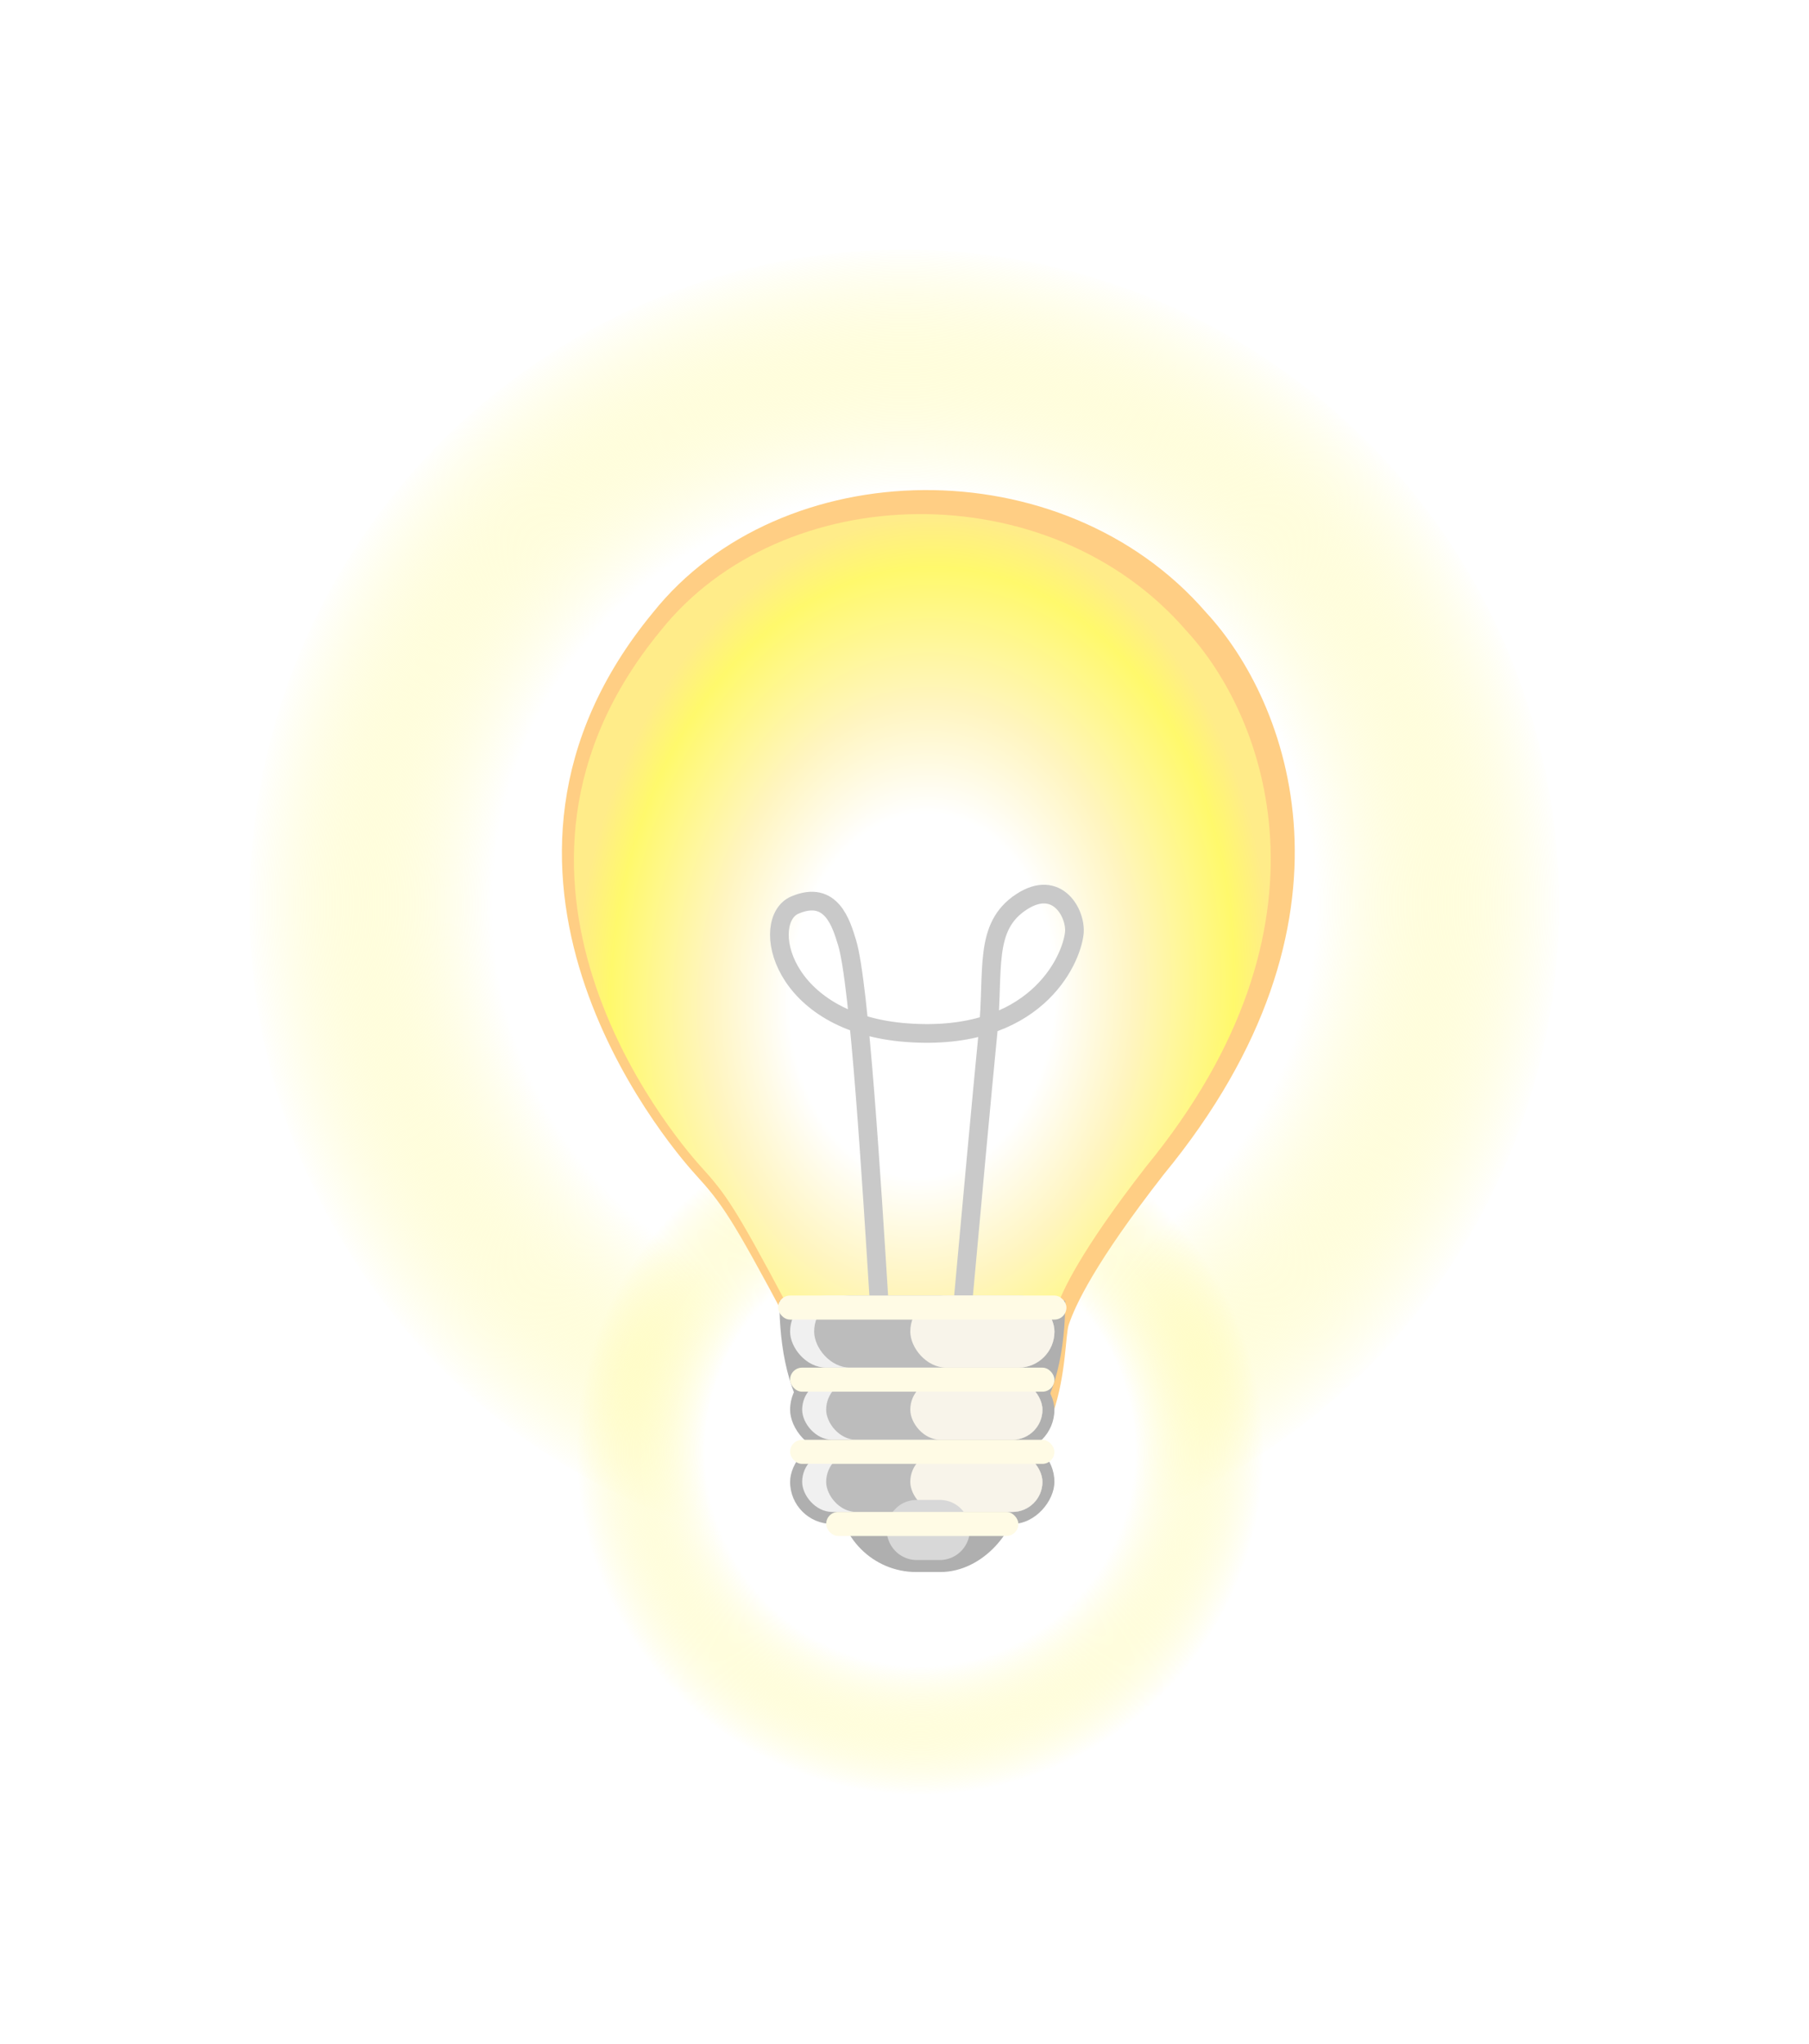 <svg width="116" height="131" viewBox="0 0 116 131" fill="none" xmlns="http://www.w3.org/2000/svg">
<g filter="url(#filter0_f_2057_630)">
<circle cx="57.987" cy="57.987" r="41.987" fill="url(#paint0_radial_2057_630)"/>
</g>
<g filter="url(#filter1_f_2057_630)">
<circle cx="59" cy="93" r="22" fill="url(#paint1_radial_2057_630)"/>
</g>
<g filter="url(#filter2_f_2057_630)">
<path d="M44.597 75.269C46.277 77.112 46.907 77.99 50.476 84.69C50.476 95.158 56.354 96.624 61.182 95.996C68.74 94.949 68.11 86.155 68.53 84.9C68.95 83.645 70.209 80.921 74.618 75.269C88.053 58.939 82.595 44.91 77.347 39.258C68.11 28.581 50.056 28.999 41.868 39.258C28.223 55.798 42.498 72.966 44.597 75.269Z" fill="#FFCE84"/>
</g>
<path d="M44.946 74.764C46.542 76.52 47.141 77.358 50.535 83.746C50.535 93.726 56.124 95.123 60.715 94.524C67.901 93.526 67.302 85.143 67.701 83.946C68.1 82.749 69.298 80.153 73.49 74.764C86.265 59.195 81.075 45.82 76.085 40.431C67.302 30.251 50.136 30.651 42.351 40.431C29.376 56.2 42.95 72.568 44.946 74.764Z" fill="url(#paint2_radial_2057_630)"/>
<path d="M56.368 83.345C55.902 75.959 55.114 62.996 54.316 60.402C53.947 59.204 53.319 57.008 50.979 57.995C48.703 58.954 49.981 65.58 58.164 66.179C66.348 66.778 68.688 61.597 68.888 59.806C69.025 58.579 67.814 56.279 65.495 57.799C63.044 59.404 63.753 62.187 63.354 66.179C63.035 69.373 62.156 78.954 61.757 83.345" stroke="#C9C9C9" stroke-width="1.198"/>
<path d="M68.308 83.359C68.308 86.398 67.736 89.517 66.017 91.666C64.298 93.814 61.573 94.817 59.142 94.817C56.711 94.817 53.987 93.814 52.268 91.666C50.549 89.517 49.977 86.398 49.977 83.359L59.142 83.359H68.308Z" fill="#AFAFAF"/>
<rect x="50.664" y="87.644" width="16.949" height="5.393" rx="2.696" fill="#AFAFAF"/>
<rect x="50.664" y="83.023" width="16.949" height="4.622" rx="2.311" fill="#F0F0F0"/>
<rect x="52.207" y="83.023" width="15.408" height="4.622" rx="2.311" fill="#BCBCBC"/>
<rect x="58.371" y="83.023" width="9.245" height="4.622" rx="2.311" fill="#F8F4EA"/>
<rect width="16.949" height="5.393" rx="2.696" transform="matrix(1 0 0 -1 50.664 97.66)" fill="#AFAFAF"/>
<rect width="11.556" height="10.015" rx="5.008" transform="matrix(1 0 0 -1 53.746 100.742)" fill="#AFAFAF"/>
<rect x="51.438" y="88.414" width="15.408" height="3.852" rx="1.926" fill="#F0F0F0"/>
<rect x="52.977" y="88.414" width="13.867" height="3.852" rx="1.926" fill="#BCBCBC"/>
<rect x="58.371" y="88.414" width="8.474" height="3.852" rx="1.926" fill="#F8F4EA"/>
<rect x="51.438" y="93.039" width="15.408" height="3.852" rx="1.926" fill="#F0F0F0"/>
<rect x="52.977" y="93.039" width="13.867" height="3.852" rx="1.926" fill="#BCBCBC"/>
<rect x="58.371" y="93.039" width="8.474" height="3.852" rx="1.926" fill="#F8F4EA"/>
<path d="M57.066 98.908C56.425 97.628 57.356 96.121 58.788 96.121H60.26C61.691 96.121 62.623 97.628 61.982 98.908C61.656 99.561 60.989 99.973 60.26 99.973H58.788C58.059 99.973 57.392 99.561 57.066 98.908Z" fill="#D8D8D8"/>
<rect x="49.895" y="83.023" width="18.489" height="1.541" rx="0.77" fill="#FFFBE5"/>
<rect x="50.664" y="87.644" width="16.949" height="1.541" rx="0.77" fill="#FFFBE5"/>
<rect x="50.664" y="92.269" width="16.949" height="1.541" rx="0.77" fill="#FFFBE5"/>
<rect x="52.977" y="96.891" width="12.326" height="1.541" rx="0.77" fill="#FFFBE5"/>
<defs>
<filter id="filter0_f_2057_630" x="0.592" y="0.592" width="114.788" height="114.788" filterUnits="userSpaceOnUse" color-interpolation-filters="sRGB">
<feFlood flood-opacity="0" result="BackgroundImageFix"/>
<feBlend mode="normal" in="SourceGraphic" in2="BackgroundImageFix" result="shape"/>
<feGaussianBlur stdDeviation="7.704" result="effect1_foregroundBlur_2057_630"/>
</filter>
<filter id="filter1_f_2057_630" x="21.592" y="55.592" width="74.816" height="74.816" filterUnits="userSpaceOnUse" color-interpolation-filters="sRGB">
<feFlood flood-opacity="0" result="BackgroundImageFix"/>
<feBlend mode="normal" in="SourceGraphic" in2="BackgroundImageFix" result="shape"/>
<feGaussianBlur stdDeviation="7.704" result="effect1_foregroundBlur_2057_630"/>
</filter>
<filter id="filter2_f_2057_630" x="32.95" y="28.325" width="53.155" height="70.878" filterUnits="userSpaceOnUse" color-interpolation-filters="sRGB">
<feFlood flood-opacity="0" result="BackgroundImageFix"/>
<feBlend mode="normal" in="SourceGraphic" in2="BackgroundImageFix" result="shape"/>
<feGaussianBlur stdDeviation="1.541" result="effect1_foregroundBlur_2057_630"/>
</filter>
<radialGradient id="paint0_radial_2057_630" cx="0" cy="0" r="1" gradientUnits="userSpaceOnUse" gradientTransform="translate(57.987 57.987) rotate(90) scale(41.987)">
<stop offset="0.625" stop-color="white"/>
<stop offset="1" stop-color="#FFF876" stop-opacity="0"/>
</radialGradient>
<radialGradient id="paint1_radial_2057_630" cx="0" cy="0" r="1" gradientUnits="userSpaceOnUse" gradientTransform="translate(59 93) rotate(90) scale(22)">
<stop offset="0.625" stop-color="white"/>
<stop offset="1" stop-color="#FFF876" stop-opacity="0"/>
</radialGradient>
<radialGradient id="paint2_radial_2057_630" cx="0" cy="0" r="1" gradientUnits="userSpaceOnUse" gradientTransform="translate(59.142 63.794) rotate(92.865) scale(30.822 22.322)">
<stop offset="0.38" stop-color="white"/>
<stop offset="0.61" stop-color="#FFF5C0"/>
<stop offset="0.895" stop-color="#FFF96C"/>
<stop offset="1" stop-color="#FFEC89"/>
</radialGradient>
</defs>
</svg>
